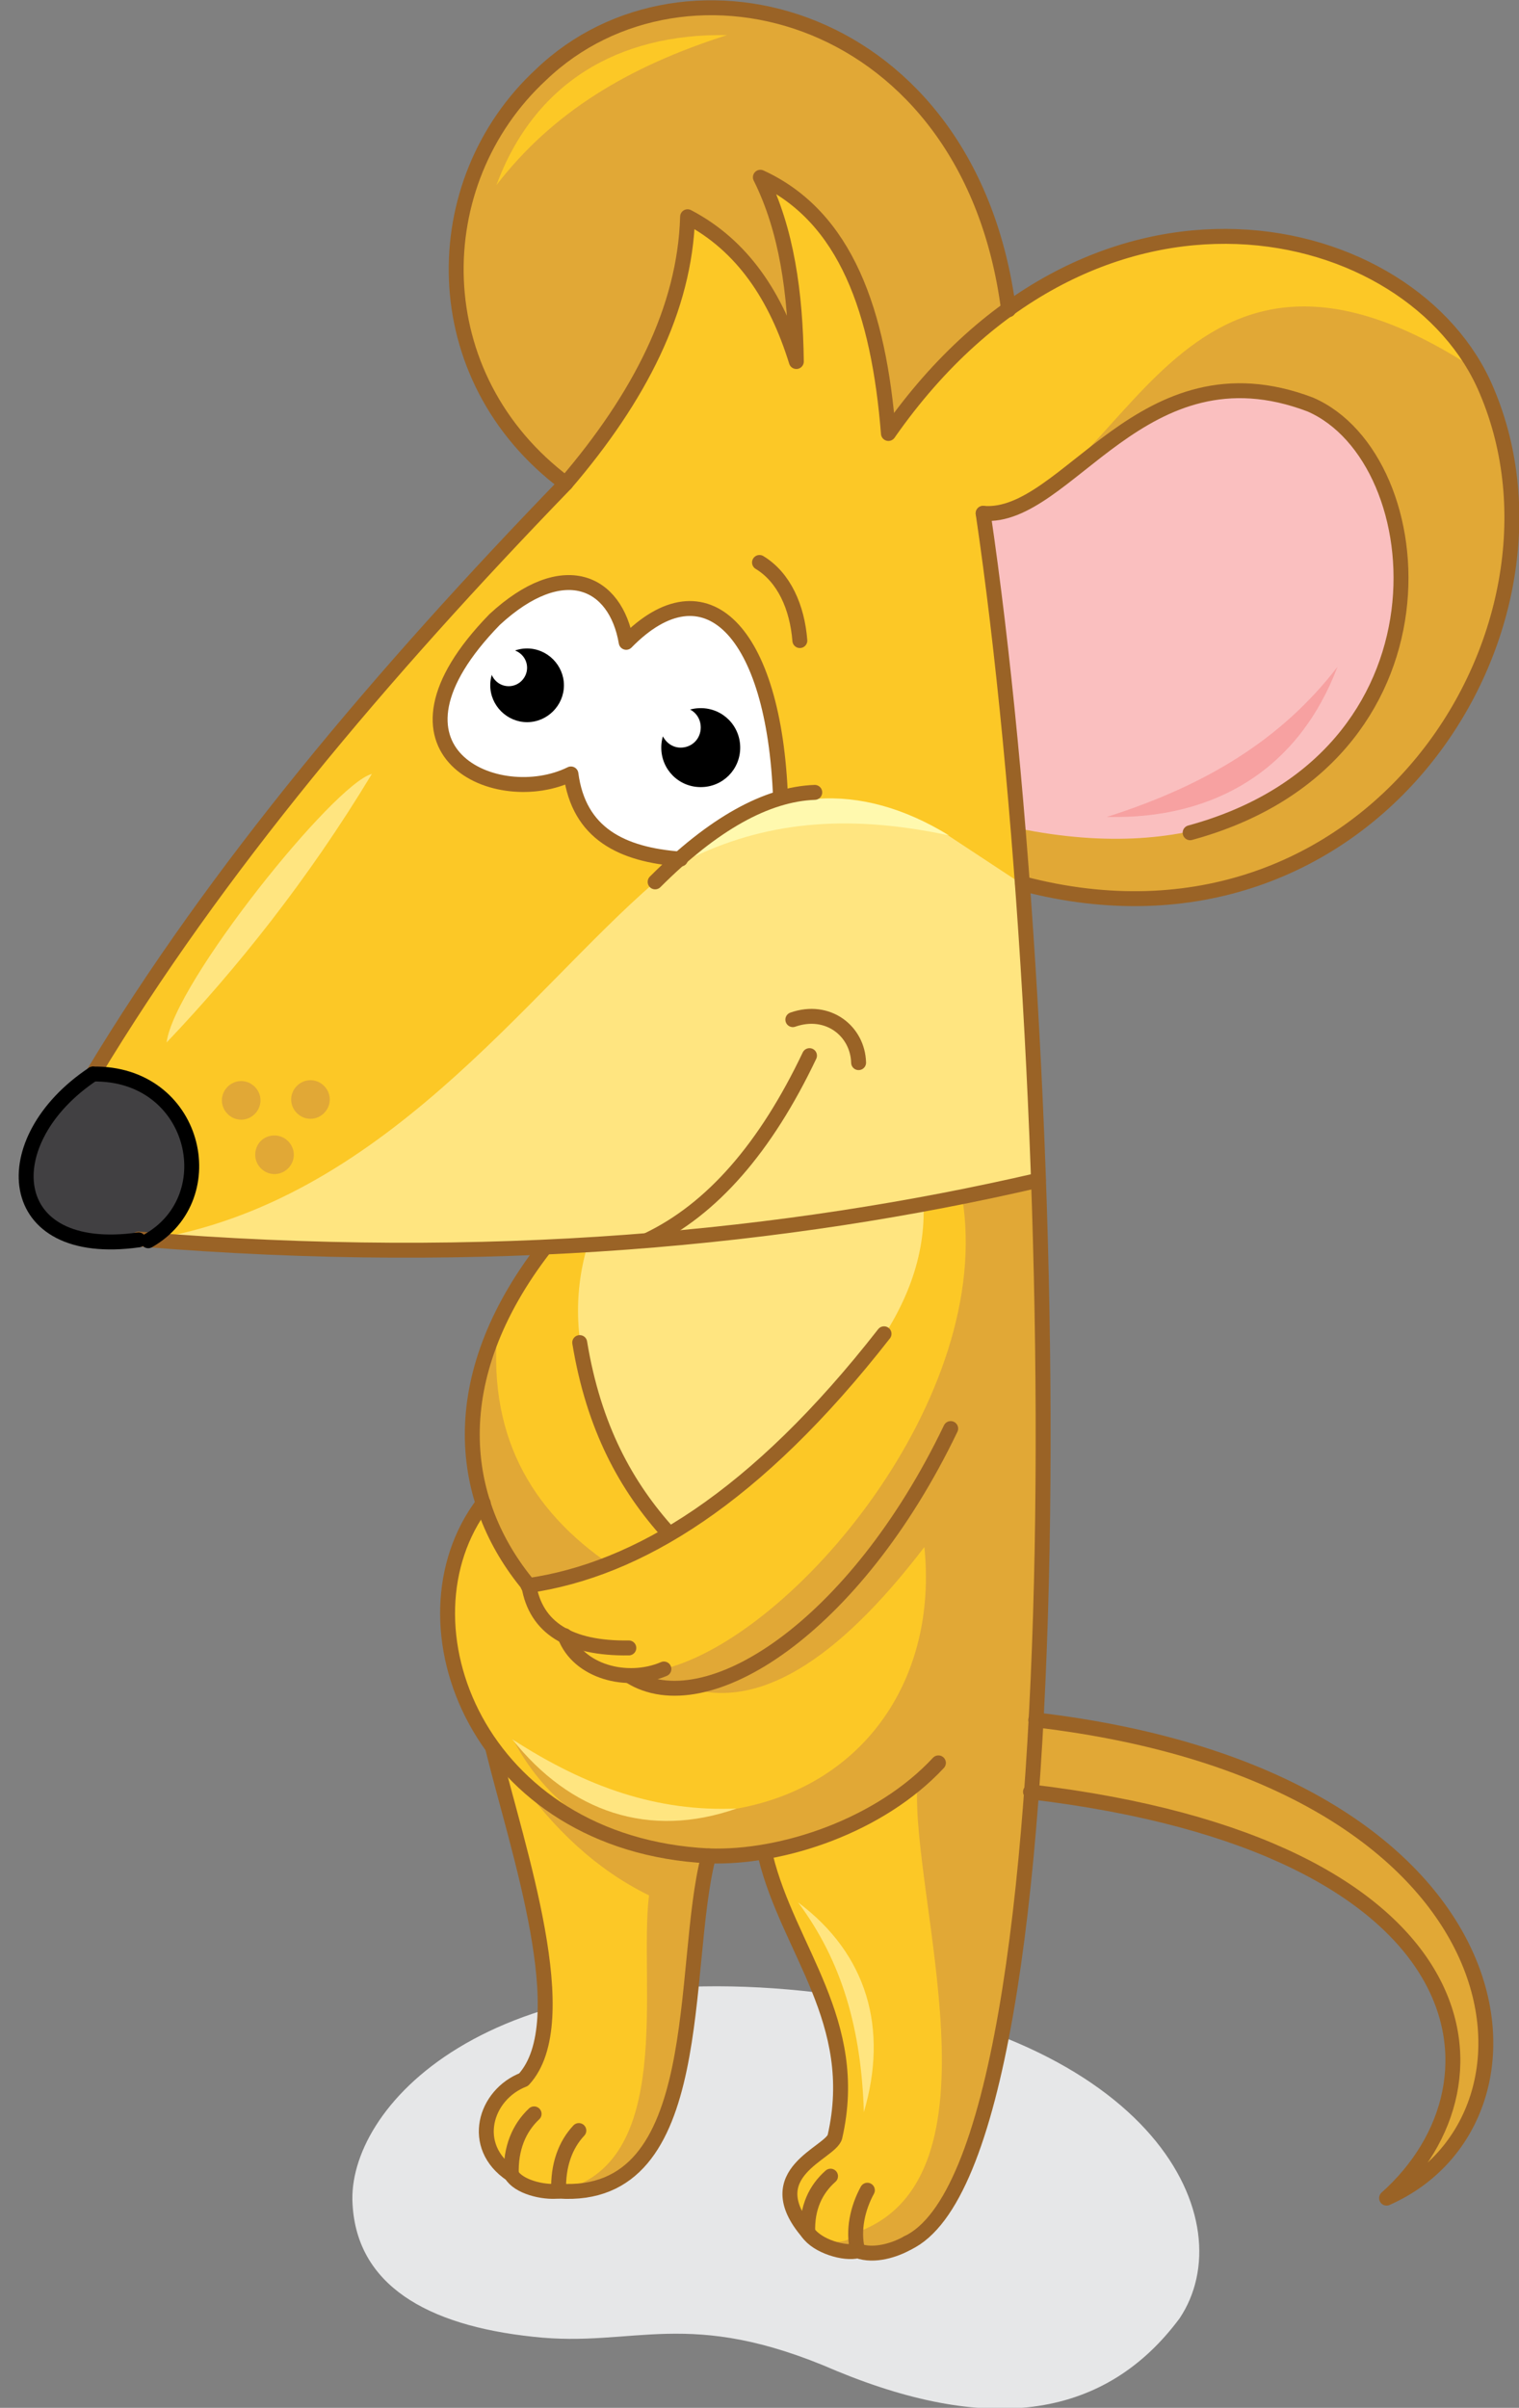 <?xml version="1.0" encoding="utf-8"?>
<!-- Generator: Adobe Illustrator 21.1.0, SVG Export Plug-In . SVG Version: 6.00 Build 0)  -->
<svg version="1.1" id="Layer_1" xmlns="http://www.w3.org/2000/svg" xmlns:xlink="http://www.w3.org/1999/xlink" x="0px" y="0px"
	 viewBox="0 0 173.2 274.4" style="enable-background:new 0 0 173.2 274.4;" xml:space="preserve">
<rect x="0" y="0" width="173.2" height="274.4" fill="#808080" stroke="none"/>
<style type="text/css">
	.st0{fill:#414042;}
	.st1{fill:#E6E7E8;}
	.st2{fill:#FCC826;}
	.st3{fill:#E1A836;}
	.st4{fill:#FFE580;}
	.st5{fill:#FABFBF;}
	.st6{fill:none;stroke:#9A6326;stroke-width:1.701;stroke-linecap:round;stroke-linejoin:round;stroke-miterlimit:22.926;}
	.st7{fill:none;stroke:#000000;stroke-width:1.701;stroke-linecap:round;stroke-linejoin:round;stroke-miterlimit:22.926;}
	.st8{fill:#FFFFFF;}
	.st9{fill:#FFF9AE;}
	.st10{fill:#F7A1A1;}
</style>
<path class="st0" d="M17,141.4c-14,3.9-20.1-10.2-6.3-19C22.3,122.2,25.7,136.3,17,141.4z"/>
<path class="st1" d="M93.5,227.1c38.6,4.7,48.3,26.2,41,37.1c-8.4,11.3-21.4,13.3-39.1,6c-17-7.4-23-2.6-34.6-3.9
	c-12.3-1.3-20.1-6-20.6-15.1C39.5,240.4,55.3,222.5,93.5,227.1z"/>
<path class="st2" d="M62.1,142.2c17.7-0.5,35.1-2.5,52-6.7L113,209l-4.7,41.7c-7.6,5.7-13.3,7.6-16.1,3.7c-3.8-3-2.8-6.7,3.1-10.9
	c4.3-12.5-5.3-21.3-7.9-31.9h-6.5l-6.8,28.9c-1.2,7.1-4.6,10.2-10.3,9.3l-2.9-0.3l-3.1-2.1c-3.5-3.5-2.8-6.9,2.1-10.3
	c2.7-2.8,3.3-7.5,2.1-14.2l-5.5-23.5c-6.6-10.5-7-19.9-1.2-27.9C53.1,161.4,54.2,151.6,62.1,142.2z"/>
<path class="st3" d="M58.8,202.3c4.3,6.2,9.3,10.8,15.2,13.7c-1.2,10,3.1,30.8-10.3,33.7c18.7-0.3,12.4-25.8,17.1-38.2
	C71.5,210.7,64.1,207.6,58.8,202.3z"/>
<path class="st3" d="M56.8,150.6c-1.4,12.7,3.6,21.5,12.9,27.8l-9.5,2.3C53.9,170.9,51.3,161,56.8,150.6z"/>
<path class="st3" d="M105.4,176.3c-10.1,13.2-19.1,18.6-27.1,16l-6.5-1.3l3.9-0.8c14.8-3.7,37.8-31,34-53.8l8.8-1.9
	c0.6,22.6,0.3,45.8-0.8,69.7c-2.2,23.8-5.4,40.6-10,47.4c-2.1,4.1-5.4,5.7-9.8,4.8l-3.1-0.3l-2.6-1.7c1.3,0.9,4.1,1.9,5.5,0
	c17.2-6.2,6.1-38.3,6.9-51.1c-15.9,12.3-37.7,11.2-46.1-5.1c7,6.3,15.7,9.2,25.6,7.9C98.8,203.4,106.9,191,105.4,176.3z"/>
<path class="st3" d="M115.4,87.6l9.9-48.3l31.7-8.2c19.7,12.9,19.6,31.3,7.4,53.1c-11.9,15.5-27.8,21.1-47.7,16.7L115.4,87.6z"/>
<path class="st2" d="M64.5,55.1c8.8-11.2,14-21.5,13.9-30.4C84.2,28,88,34,90.8,41.2c0.1-6.6-0.9-13.4-4.1-21
	c8.5,3.2,13,13.7,14.6,29.2c16.8-24.9,51.4-32,67.1-7.2c-34.7-22.9-40,15.5-56.2,16.2l4.5,42.3L28.3,142L17,141.4
	c9.2-6.3,3.8-19.9-6.3-19c9.9-14.7,20.4-29.1,31.6-43L64.5,55.1z"/>
<path class="st4" d="M74.7,100.5c12-10.1,23.5-9.2,33.4-5.3l8.5,5.6l1.8,33.7c-33.1,7.1-66.8,10-101.5,6.8
	C43.5,137.1,59.9,113.3,74.7,100.5z"/>
<path class="st4" d="M67,141.9l17.1-1.5l21.2-3.3c0.5,11.9-8.3,23.6-29,37.7C68.9,164.5,63.5,153.7,67,141.9z"/>
<path class="st3" d="M61.7,8.5c23.1-19.3,48.6-1.6,53.3,26.8c-5,2.8-9.5,7.9-13.7,14.2c-0.6-15.1-5.4-24.9-14.6-29.2
	c3.4,8,4.3,14.7,4.1,21c-1.8-6.6-5.9-12.1-12.4-16.5c-0.4,8.6-5.5,18.9-13.9,30.4C47.1,40,50.1,19.1,61.7,8.5z"/>
<path class="st5" d="M112.1,58.5c14.3-2.7,23.4-25.5,42.8-8.1c12.9,15,1.8,52.3-38.8,44L112.1,58.5z"/>
<path class="st3" d="M117.6,204.2l0.5-8.2c56.3,6.6,60.6,45.4,40,54.5C173.1,237.3,169.1,210.3,117.6,204.2z"/>
<path class="st6" d="M10.6,122.4C24.7,99,43.5,76.8,64.5,55.1c8.4-9.8,13.6-19.9,13.9-30.4c6.3,3.3,10.1,9.1,12.4,16.5
	c-0.1-7.8-1.1-15-4.1-21c9.8,4.5,13.5,15.4,14.6,29.2c23.4-33.5,59.9-24.7,68.2-4.9c11.7,27.4-13.4,66.6-52.9,56.2"/>
<path class="st6" d="M112.1,58.5c9.6,0.8,18.1-19.7,37.3-12.4c14.3,6.2,17.2,40.4-13.7,48.8"/>
<path class="st6" d="M92.3,120.3c-5,10.5-11.1,17.5-18.4,21"/>
<path class="st6" d="M90.4,116.2c4-1.4,7.4,1.3,7.5,4.9"/>
<path class="st6" d="M112.1,58.5c9.1,61.6,11.7,187.5-8.6,197.1"/>
<path class="st6" d="M118.4,134.5c-28.5,6.6-62.6,10-102.6,6.7"/>
<path class="st7" d="M15.8,141.3c-15.6,2.2-16.5-11.4-5.2-18.9"/>
<path class="st6" d="M115,35.3C110.6,1.2,78.1-7.2,61.7,8.5C48.4,20.8,48.3,43,64.5,55.1"/>
<path class="st7" d="M10.6,122.4c11.7-0.2,15.1,14,6.3,19"/>
<path class="st8" d="M77.6,97.8l5.4-4l6-2.8c-0.7-19.2-8.6-27-17.6-17.8c-0.4-7-7.2-9.8-15-2.6C40.7,84,56.8,92.3,65.2,88.2
	C66,95,70.9,97.4,77.6,97.8z"/>
<path class="st6" d="M89,91c-0.7-19.2-8.6-27-17.6-17.8c-1.2-7-7.2-9.8-15-2.6c-14.8,15.2,0.4,21.7,8.7,17.6
	c0.9,6.8,5.8,9.2,12.5,9.7"/>
<path class="st6" d="M86.6,64.1c2.8,1.7,4.3,5.1,4.6,8.9"/>
<path d="M79.9,89.7c2.5,0,4.5-2,4.5-4.5s-2-4.5-4.5-4.5s-4.5,2-4.5,4.5S77.4,89.7,79.9,89.7z"/>
<path class="st8" d="M77.6,85.2c1.3,0,2.3-1,2.3-2.3s-1-2.3-2.3-2.3s-2.3,1-2.3,2.3C75.4,84.2,76.4,85.2,77.6,85.2z"/>
<path d="M60.1,82.3c2.3,0,4.2-1.9,4.2-4.2c0-2.3-1.9-4.2-4.2-4.2s-4.2,1.9-4.2,4.2C55.9,80.4,57.8,82.3,60.1,82.3z"/>
<path class="st8" d="M58,78.2c1.2,0,2.1-1,2.1-2.1c0-1.2-1-2.1-2.1-2.1c-1.2,0-2.1,1-2.1,2.1S56.8,78.2,58,78.2z"/>
<path class="st3" d="M27.5,123.2c1.2,0,2.2,1,2.2,2.2s-1,2.2-2.2,2.2s-2.2-1-2.2-2.2S26.3,123.2,27.5,123.2L27.5,123.2z M31.3,129.4
	c1.2,0,2.2,1,2.2,2.2s-1,2.2-2.2,2.2s-2.2-1-2.2-2.2C29.1,130.4,30,129.4,31.3,129.4L31.3,129.4z M35.4,123.1c1.2,0,2.2,1,2.2,2.2
	s-1,2.2-2.2,2.2s-2.2-1-2.2-2.2S34.2,123.1,35.4,123.1z"/>
<path class="st6" d="M103.5,255.6c-1.4,0.8-3.8,1.6-5.7,0.9c-1.5,0.4-4.6-0.5-5.7-2.1c-5.8-6.8,2.6-9,3.1-10.9
	c3-13.1-5.3-21.3-7.9-31.9"/>
<path class="st6" d="M62.1,142.2c-11.6,15-9.8,28.9-1.8,38.5c0.8,4.8,4.6,7.2,11.4,7.1"/>
<path class="st6" d="M64.4,186.4c1.5,4.1,7.1,5.6,11.3,3.8"/>
<path class="st6" d="M71.8,191c8.7,5.5,25.7-5.5,36.6-28.2"/>
<path class="st6" d="M60.2,180.7c12.5-1.8,26-10,40.6-28.7"/>
<path class="st6" d="M66.1,153c1.6,9.7,5.3,16.4,10.2,21.8"/>
<path class="st6" d="M55.1,171.3c-10.4,13.7-0.5,38.9,25.7,40.2c8.5,0.3,19.6-3.5,26.2-10.6"/>
<path class="st6" d="M118.1,196c56.3,6.6,60.6,45.4,40,54.5c14.9-13.3,10.9-40.2-40.6-46.3"/>
<path class="st6" d="M56.2,199.3c2.8,11.4,9.6,31.1,3.5,37.7c-4.4,1.7-6.2,7.6-1.4,10.8c0.8,1.4,3.6,2.1,5.4,1.9
	c17.2,1.2,13.8-25.6,17.1-38.2"/>
<path class="st6" d="M92.1,254.4c-0.1-2.8,0.9-4.9,2.6-6.4"/>
<path class="st6" d="M63.7,249.7c-0.1-3,0.8-5.3,2.3-6.9"/>
<path class="st6" d="M58.3,247.8c-0.1-3,0.9-5.3,2.6-6.9"/>
<path class="st6" d="M97.8,256.5c-0.6-2.3,0-4.9,1.1-6.9"/>
<path class="st4" d="M91,216.8c5,6.7,7.2,14.4,7.5,23.9C101.3,231.2,98.9,222.7,91,216.8z"/>
<path class="st4" d="M84,206.1c-9,0.4-17.1-2.4-25.6-7.9C65,206.5,74,209.6,84,206.1z"/>
<path class="st9" d="M79.2,97.6c8.9-4.2,18.2-4.7,29-2.4C98.1,89,87.8,89.5,79.2,97.6z"/>
<path class="st2" d="M56.6,21.1C63,12.8,71.6,7.6,82.9,4C70.4,3.8,60.9,9.5,56.6,21.1z"/>
<path class="st10" d="M152.5,76c-6.4,8.3-15,13.5-26.3,17.1C138.6,93.4,148.1,87.6,152.5,76z"/>
<path class="st6" d="M92.9,90.3c-5.5,0.2-11.6,3.6-18.2,10.2"/>
<path class="st4" d="M42.4,88.2c-4.3,1.1-22.6,23.9-23.4,30.6C26.9,110.5,35.1,100.3,42.4,88.2z"/>
</svg>
